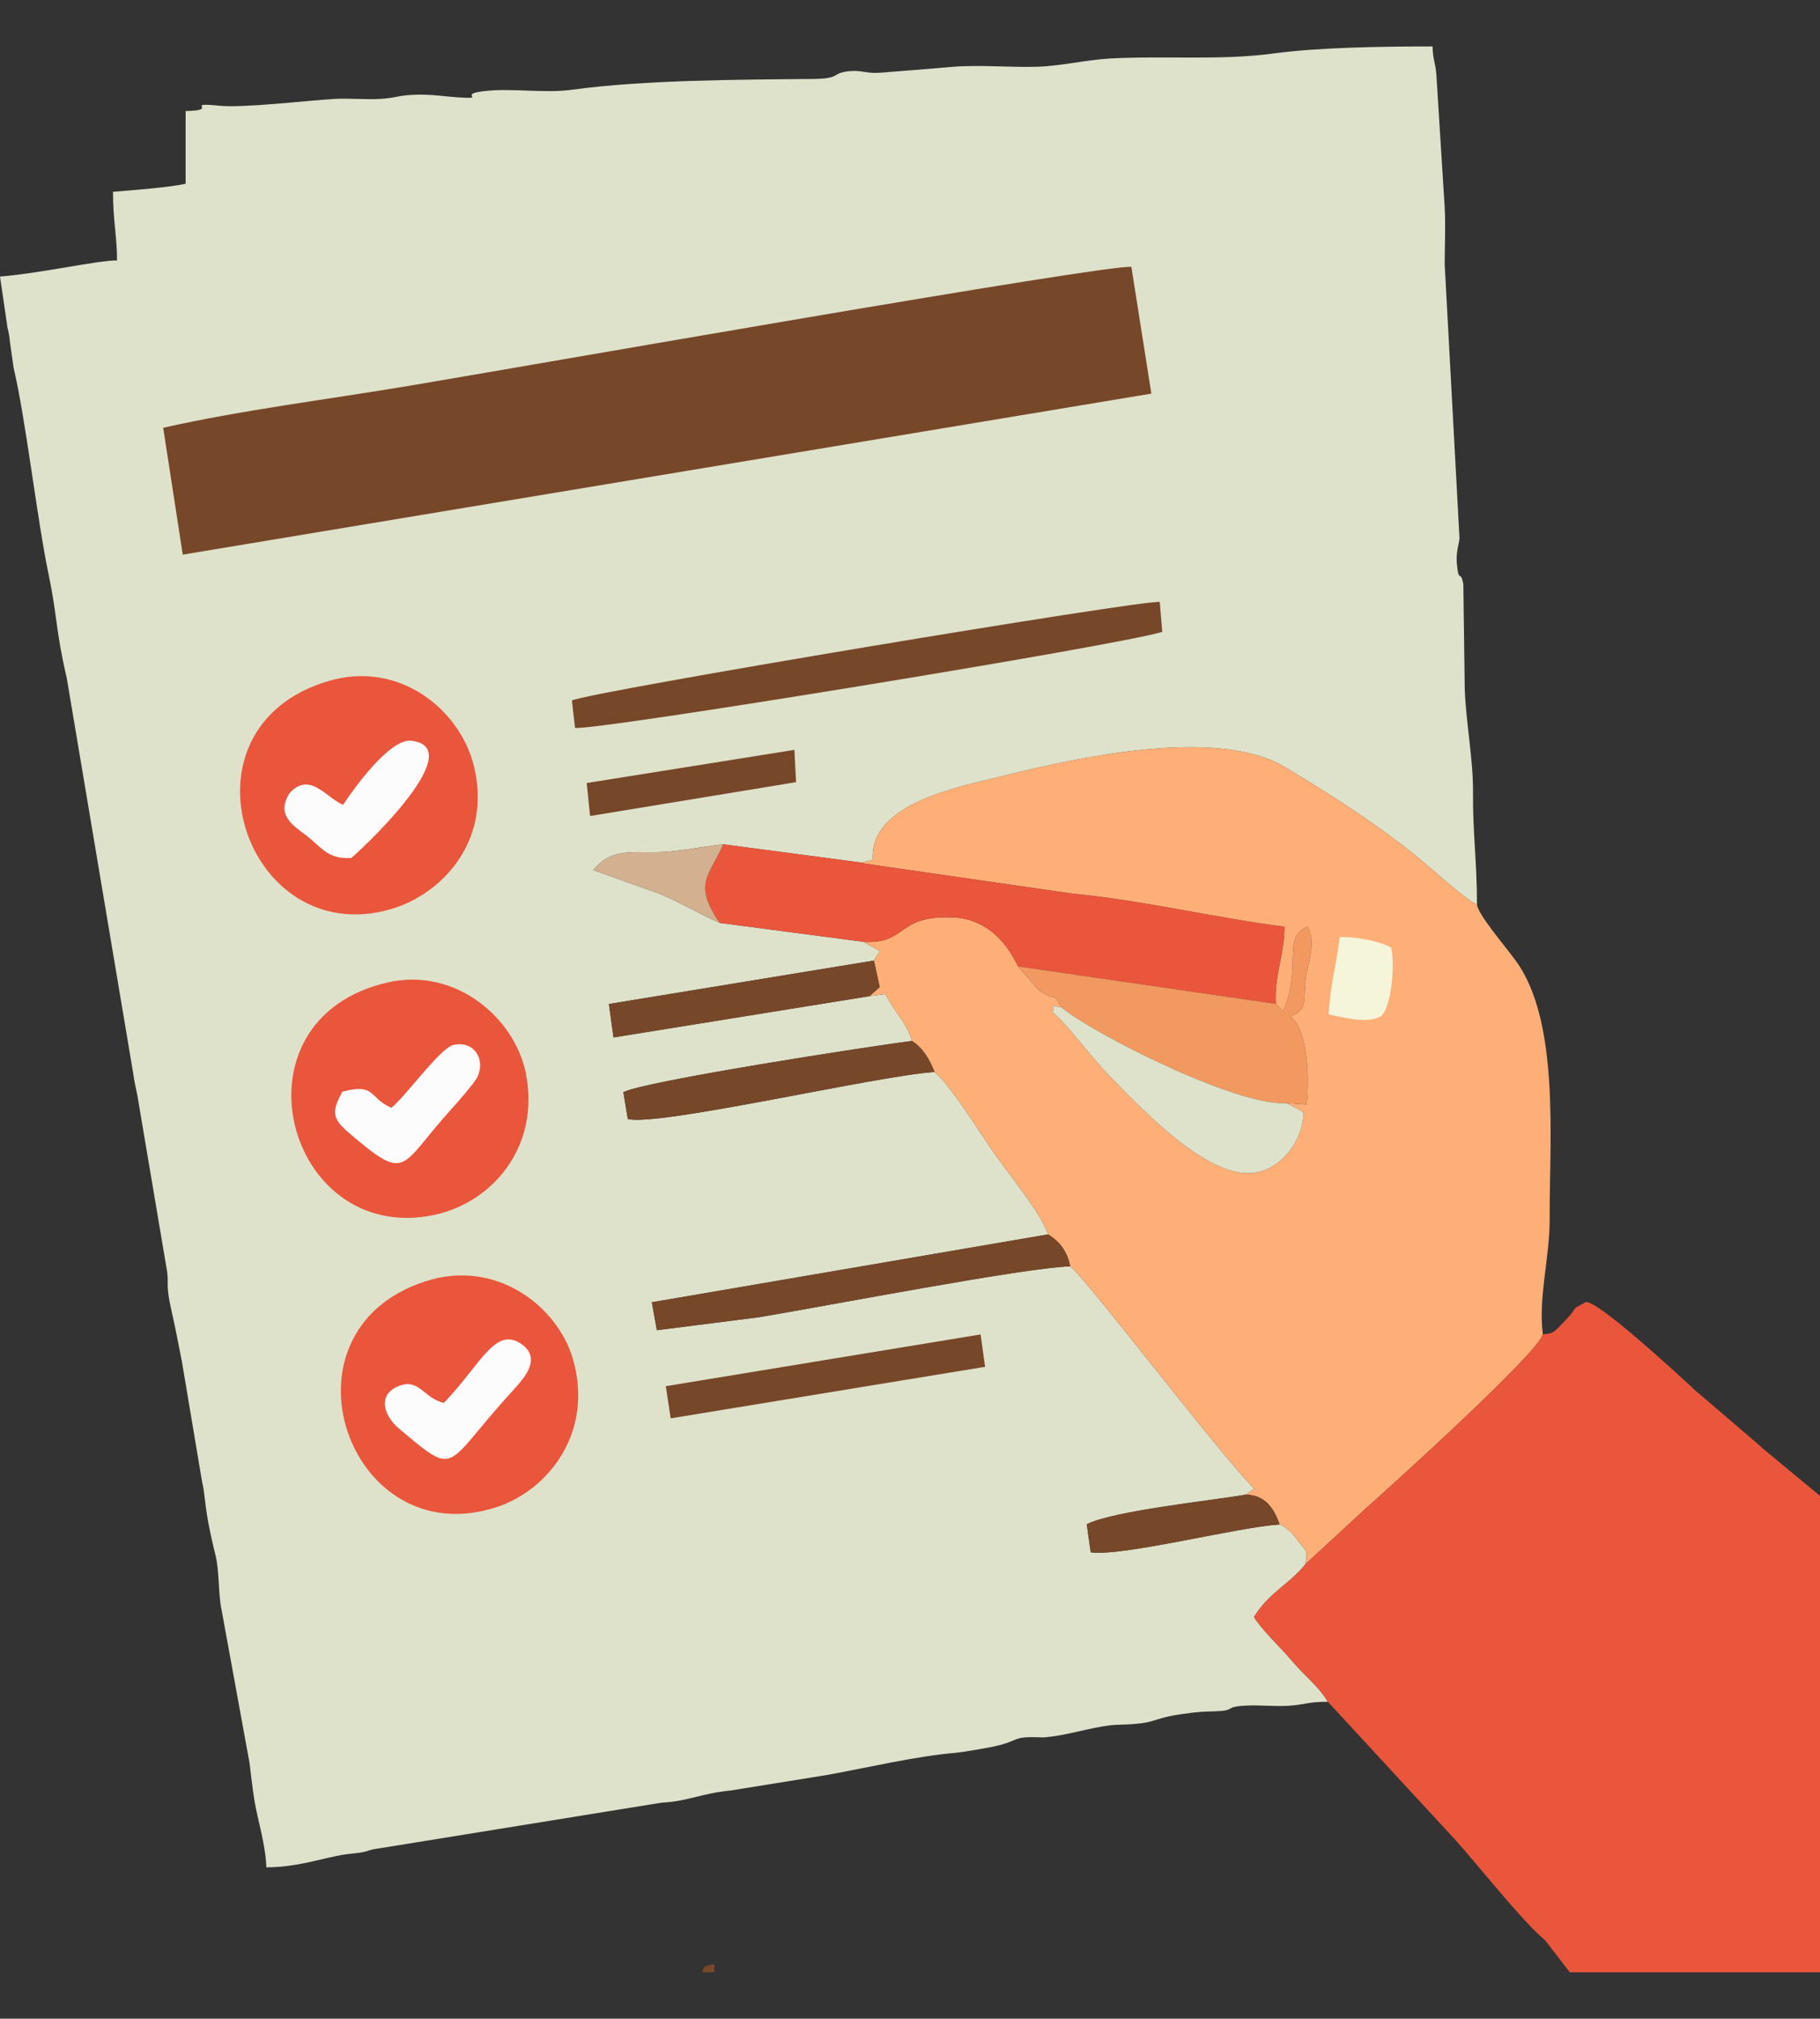 <?xml version="1.0" encoding="UTF-8"?>
<!DOCTYPE svg PUBLIC "-//W3C//DTD SVG 1.1//EN" "http://www.w3.org/Graphics/SVG/1.1/DTD/svg11.dtd">
<!-- Creator: CorelDRAW 2017 -->
<svg xmlns="http://www.w3.org/2000/svg" xml:space="preserve" width="119.344mm" height="132.31mm" version="1.1" style="shape-rendering:geometricPrecision; text-rendering:geometricPrecision; image-rendering:optimizeQuality; fill-rule:evenodd; clip-rule:evenodd"
viewBox="0 0 11934.4 13231"
 xmlns:xlink="http://www.w3.org/1999/xlink">
 <rect x="0" y="0" width="11934.4" height="13231" fill="#333333" stroke="none"/>
 <defs>
  <style type="text/css">
   <![CDATA[
    .fil3 {fill:#774729}
    .fil6 {fill:#D3B08F}
    .fil0 {fill:#DEE2CA}
    .fil2 {fill:#E9563C}
    .fil4 {fill:#F29961}
    .fil7 {fill:#F5F5DA}
    .fil5 {fill:#FCFCFC}
    .fil1 {fill:#FDAF77}
   ]]>
  </style>
 </defs>
 <g id="Capa_x0020_1">
  <g id="_2648257589264">
   <path class="fil0" d="M8707.29 11153.74c-66.39,-109.99 -149.98,-165.62 -235.46,-268.53 -57.46,-69.17 -207.81,-213.9 -249.03,-287.18 99.57,-162.2 236.82,-217.49 336.74,-345.78 19.2,-95.17 3.12,-86.54 -45.28,-149.75 -38.65,-50.48 -65.09,-84.91 -123.24,-111.11 -287.63,19.79 -1031.45,211.85 -1238.88,182.67l-25.89 -184.05c174.98,-87.41 799.13,-152.6 1040.98,-193.31l57.74 -39.52c-223.47,-220.91 -1129,-1412.97 -1207.92,-1457.01 -287.95,6.36 -1588.58,258.09 -2043.03,333.57l-666.73 84.56 -32.96 -183.01 2597.65 -444.76c-35.19,-126.74 -266.62,-407.56 -357.9,-539.37 -98.31,-141.97 -277.82,-435.16 -385.91,-524.85 -361.17,20.91 -1814.53,358.98 -2011.55,308l-28.91 -175.69c124.81,-70.13 1629.99,-304 1892.03,-335.72 -29.57,-115.63 -119.51,-195.83 -173.41,-307.67l-104.7 13.8 -1678.72 270.52 -30.03 -219.21 1737.82 -284.63 38.69 -61.34 -106.13 -61.48 -944.42 -124.27c-142.14,-62.22 -248.37,-130.19 -399.31,-192.8l-429.47 -153.39c108.24,-134.45 235.94,-116.43 400.75,-116.9 148.94,-0.41 299.34,-35.58 451.27,-51.93l906.92 120.01 73.95 -18.66c-22.02,-372.16 568.65,-477.97 857.85,-549.67 471.16,-116.81 1399.19,-326.36 1846.77,-56.49 306.86,185.02 573.12,353.5 851.95,576.15 90.4,72.18 329.19,291.98 405.59,324.25 0,-276.99 -28.32,-479.94 -26.02,-729.85 2.08,-225.52 -47.89,-472.71 -54.23,-686.7l-9.21 -681.65c-17.15,-104.06 -30.5,0.47 -42.84,-140.93 -6.29,-72.04 15.17,-124.41 17.62,-163.01l-97.03 -1793.77c0.15,-118.03 6.39,-254.89 0.14,-370.61l-54.58 -871.59c-6.18,-83.4 -22.9,-95.46 -24.93,-186.76 -337.38,0 -750.87,6.61 -1039.26,45.68 -353.71,47.92 -705.58,13.71 -1077.83,33.57 -149.44,7.97 -321.48,49.36 -475.32,53.92 -177.14,5.25 -382.23,-13.78 -555.18,0.53 -132.49,10.96 -395.19,33.22 -480,38.97 -89.92,6.09 -118.13,-20.43 -204.83,-9.74 -117.25,14.45 -38.77,48.73 -241.06,50.43 -477.34,4.02 -1101.88,6.37 -1570.16,70.49 -174.62,23.91 -378.73,-9.38 -549.64,6.41 -227.9,21.06 10.67,57.17 -198.36,43.57 -85.33,-5.55 -171.06,-21.02 -277.48,-17.33 -126.06,4.37 -121.8,21.42 -237.34,27.63 -94.12,5.06 -197.21,-5.31 -291.33,-0.26 -175.7,9.44 -594.93,61.07 -761.35,44.52 -239.07,-23.76 14.53,29.83 -217.62,35l0 476.31c-107.16,24.97 -358.64,43.14 -476.32,52.93 0,189.41 26.47,292.42 26.47,449.85 -130.8,0 -492.21,82.95 -767.4,105.85l49.44 337.21c0.76,3.55 3.06,10.93 3.81,14.46l9 46.21c0.47,4.48 0.71,12.46 1.05,17.16l25.79 182.64c79.78,335.63 153.43,990.75 230.37,1358.59 56.08,268.08 45.12,361.84 118.35,675.52l434.38 2582.63c13.53,92.22 14.99,83.52 28.75,153.35l188.08 1113.45c26.41,134.64 -10.95,93.9 37.01,303.65 28.22,123.42 43.74,213.57 67.55,330.61l130.63 778.54c27.51,115.19 9.1,166.45 88.37,484.34 27.31,109.51 17.42,249.82 39.73,357.19l184.02 1006.78c16.45,136.52 26.85,236.91 51.84,345.09 22.49,97.36 56,234.66 58.32,338.61 177.92,0 321.36,-45.29 457.31,-73.75 97.68,-20.44 135.91,-15.3 190.57,-28.77l30.67 -9.75c23.21,-5.78 15.54,-5.15 48.44,-9.84l1865.78 -301.79c165.99,-7.37 259.46,-60.57 451.13,-79.34l633.57 -102.01c255.83,-46.33 593.36,-125.14 841.1,-144.9 40.4,-3.23 182.91,-28.07 225.57,-36.27 193.1,-37.13 137.9,-68.62 291.93,-66.54 62.79,0.85 46.22,4.76 112.02,-3.72 146.86,-18.92 308.31,-74.4 439.23,-77.66 268.03,-6.66 196.37,-38.95 420.61,-70.51 108.56,-15.28 117.84,-14.57 223.8,-18.14 127.13,-4.28 43.71,-29.76 196.27,-37.06 84.68,-4.05 181.05,6.3 267,1.7 119.87,-6.43 125.97,-26.59 265.78,-26.59z"/>
   <path class="fil1" d="M5649 5653.61c7.25,3.21 16.71,5.55 22.71,7.07l1367.33 197.45c444.85,41.56 920.24,155.96 1383.27,216.11 2.11,168.64 -68.07,326.75 -56.45,505.07l49.07 49.29c126.88,-306.73 -12.27,-480.43 158.78,-555.44 61.91,101.68 -2.91,261.17 -11.03,330.19 -18.02,153.17 16.8,214.55 -100.94,258.49 112.3,86.74 125.84,393.04 105.43,577.39l-130.35 -9.39 111.47 60.44c-6.18,206.58 -174.66,417.21 -395.47,397.36 -302.43,-27.18 -695.41,-450.25 -889.06,-648.71 -111.6,-114.39 -284.42,-349.27 -362.87,-404.13 33.1,-46.14 -51.64,-51.48 61.33,-31.02 -72.75,-124.84 -34.88,-25.09 -153.12,-117.47l-133.34 -152.38c-81.9,-171.53 -218.06,-313.73 -430.41,-321.2 -372.51,-13.1 -293.47,176.2 -582.09,160.16l106.13 61.48 -38.69 61.34 37.78 174.25 -66.85 59.07 104.7 -13.8c53.9,111.84 143.84,192.04 173.41,307.67 71.35,43.93 116.14,120.36 148.43,203.41 108.09,89.69 287.6,382.88 385.91,524.85 91.28,131.81 322.71,412.63 357.9,539.37 80.01,47.29 129.12,117.69 145.07,209.64 78.92,44.04 984.45,1236.1 1207.92,1457.01l-57.74 39.52c135.95,-0.8 192.27,104.05 223.79,194.69 58.15,26.2 84.59,60.63 123.24,111.11 48.4,63.21 64.48,54.58 45.28,149.75l391.89 -361.67c161.48,-142.51 1131.85,-1019.1 1165.41,-1144.89 -30.68,-250.87 46.47,-499.5 44.94,-767.04 -2.77,-482.6 70.49,-1284.49 -223.17,-1682.8 -82.32,-111.64 -246.52,-302.71 -253.5,-366.66 -76.4,-32.27 -315.19,-252.07 -405.59,-324.25 -278.83,-222.65 -545.09,-391.13 -851.95,-576.15 -447.58,-269.87 -1375.61,-60.32 -1846.77,56.49 -289.2,71.7 -879.87,177.51 -857.85,549.67l-73.95 18.66z"/>
   <path class="fil2" d="M10116.84 8745.69c-33.56,125.79 -1003.93,1002.38 -1165.41,1144.89l-391.89 361.67c-99.92,128.29 -237.17,183.58 -336.74,345.78 41.22,73.28 191.57,218.01 249.03,287.18 85.48,102.91 169.07,158.54 235.46,268.53l799.74 866.09c126.84,131.68 439.87,531.46 597.32,672.86 5.72,5.14 22.41,19.64 27.99,24.93l161.4 209.07 1640.64 0 0 -3122.52 -376.26 -311.75c-36.62,-33.15 -43.88,-40.12 -84.67,-74.1l-342.19 -292.9c-38.24,-30.84 -22.75,-20.4 -41.66,-37.72 -85.21,-78.08 -610.91,-563.96 -690.02,-553.7 -114.25,60.45 -42.54,22.99 -126.77,111.55 -95.5,100.41 -84.23,91.06 -155.97,100.14z"/>
   <path class="fil3" d="M1070.1 2803.75l128.18 831.45 6351.55 -1055.33 -130.89 -830.38c-134.97,-23.64 -4038.75,662.53 -4740.54,779.96 -524.79,87.81 -1097.62,159.08 -1608.3,274.3z"/>
   <path class="fil2" d="M2544.89 6438.57c-1062.48,239.54 -672.45,1726.47 299.14,1525.01 380.87,-78.98 697.94,-443.11 605.15,-924.4 -69.92,-362.71 -458.14,-701.2 -904.29,-600.61z"/>
   <path class="fil2" d="M2786.96 8398.85c-1008.74,328.88 -503.57,1792.48 465.68,1480.35 342.71,-110.36 644.83,-492.57 503.43,-974.79 -98.9,-337.28 -498.02,-659.14 -969.11,-505.56z"/>
   <path class="fil2" d="M2157.02 4462.7c-1042.35,304.66 -549.92,1772.24 404.84,1496.36 342.25,-98.89 673.48,-458.81 541.67,-953.84 -95.27,-357.81 -487.48,-676.69 -946.51,-542.52z"/>
   <path class="fil2" d="M4718.84 6048.62l944.42 124.27c288.62,16.04 209.58,-173.26 582.09,-160.16 212.35,7.47 348.51,149.67 430.41,321.2l1690.1 245.38c-11.62,-178.32 58.56,-336.43 56.45,-505.07 -463.03,-60.15 -938.42,-174.55 -1383.27,-216.11l-1367.33 -197.45c-6,-1.52 -15.46,-3.86 -22.71,-7.07l-906.92 -120.01c-86.73,206.77 -203.01,253.12 -23.24,515.02z"/>
   <path class="fil3" d="M3750.24 4591.16l20.37 179.35c97.49,25.14 3576.1,-541.77 3850.82,-629.2l-16.51 -195.89c-95.99,-18.31 -3746.08,589.65 -3854.68,645.74z"/>
   <path class="fil4" d="M8365.86 6579.31l-1690.1 -245.38 133.34 152.38c118.24,92.38 80.37,-7.37 153.12,117.47 195.6,164.87 1144.21,648.12 1474.6,626.06l130.35 9.39c20.41,-184.35 6.87,-490.65 -105.43,-577.39 117.74,-43.94 82.92,-105.32 100.94,-258.49 8.12,-69.02 72.94,-228.51 11.03,-330.19 -171.05,75.01 -31.9,248.71 -158.78,555.44l-49.07 -49.29z"/>
   <path class="fil0" d="M8436.82 7229.84c-330.39,22.06 -1279,-461.19 -1474.6,-626.06 -112.97,-20.46 -28.23,-15.12 -61.33,31.02 78.45,54.86 251.27,289.74 362.87,404.13 193.65,198.46 586.63,621.53 889.06,648.71 220.81,19.85 389.29,-190.78 395.47,-397.36l-111.47 -60.44z"/>
   <path class="fil3" d="M7017.05 8300.17c-15.95,-91.95 -65.06,-162.35 -145.07,-209.64l-2597.65 444.76 32.96 183.01 666.73 -84.56c454.45,-75.48 1755.08,-327.21 2043.03,-333.57z"/>
   <path class="fil3" d="M6128.17 7026.31c-32.29,-83.05 -77.08,-159.48 -148.43,-203.41 -262.04,31.72 -1767.22,265.59 -1892.03,335.72l28.91 175.69c197.02,50.98 1650.38,-287.09 2011.55,-308z"/>
   <polygon class="fil3" points="4365.84,9085.38 4397.92,9296.07 6459.46,8958.39 6430.35,8746.12 "/>
   <polygon class="fil3" points="5701.63,6529.03 5768.48,6469.96 5730.7,6295.71 3992.88,6580.34 4022.91,6799.55 "/>
   <path class="fil5" d="M2249.69 5275.08c-111.67,-46.9 -216.89,-220.21 -349.4,-78.58 -91.65,140.82 15.59,210.28 103.25,275.65 101.64,75.78 142.71,161.63 298.67,151.32 12.88,-3.61 800.13,-724.03 393.68,-768.51 -140.8,-15.4 -379.93,318.75 -446.2,420.12z"/>
   <path class="fil5" d="M2566.83 7260.7c-149.23,-63.53 -100.72,-163.79 -322.03,-105.62 -63.82,120.57 -74.4,168.74 35.23,262.89 395.38,339.54 333.85,234.36 671.92,-139.76 38.81,-42.94 161.25,-181.42 179.42,-221.04 53.52,-116.67 -24.65,-238.17 -157.44,-208.5 -87.81,19.62 -311.09,334.12 -407.1,412.03z"/>
   <path class="fil5" d="M2910.84 9194.55c-132.74,-28.71 -161.44,-165.19 -297.59,-109.49 -148.55,60.77 -85.78,203.4 -0.08,275.4 394.23,331.18 288.67,256.83 747.43,-244.14 72.26,-78.92 202.75,-216.53 49.03,-313.52 -166.45,-105.01 -265.72,151.63 -498.79,391.75z"/>
   <polygon class="fil3" points="3847.17,5132.05 3869.51,5348.27 5220,5126.44 5209.3,4914.76 "/>
   <path class="fil3" d="M8391.02 9991.39c-31.52,-90.64 -87.84,-195.49 -223.79,-194.69 -241.85,40.71 -866,105.9 -1040.98,193.31l25.89 184.05c207.43,29.18 951.25,-162.88 1238.88,-182.67z"/>
   <path class="fil6" d="M4718.84 6048.62c-179.77,-261.9 -63.49,-308.25 23.24,-515.02 -151.93,16.35 -302.33,51.52 -451.27,51.93 -164.81,0.47 -292.51,-17.55 -400.75,116.9l429.47 153.39c150.94,62.61 257.17,130.58 399.31,192.8z"/>
   <path class="fil7" d="M8711.8 6649.26c121.46,22.17 250.01,61.81 343.54,11.81 73.03,-66.27 91.78,-349.4 66.64,-450.58 -88.51,-47.15 -238.6,-70.89 -336.71,-69.7 -23.82,189.47 -59.15,301.16 -73.47,508.47z"/>
   <path class="fil3" d="M4604.41 12926.69l79.38 0 0 -52.92c-46.39,11.1 -70.91,3.32 -79.38,52.92z"/>
  </g>
 </g>
</svg>
